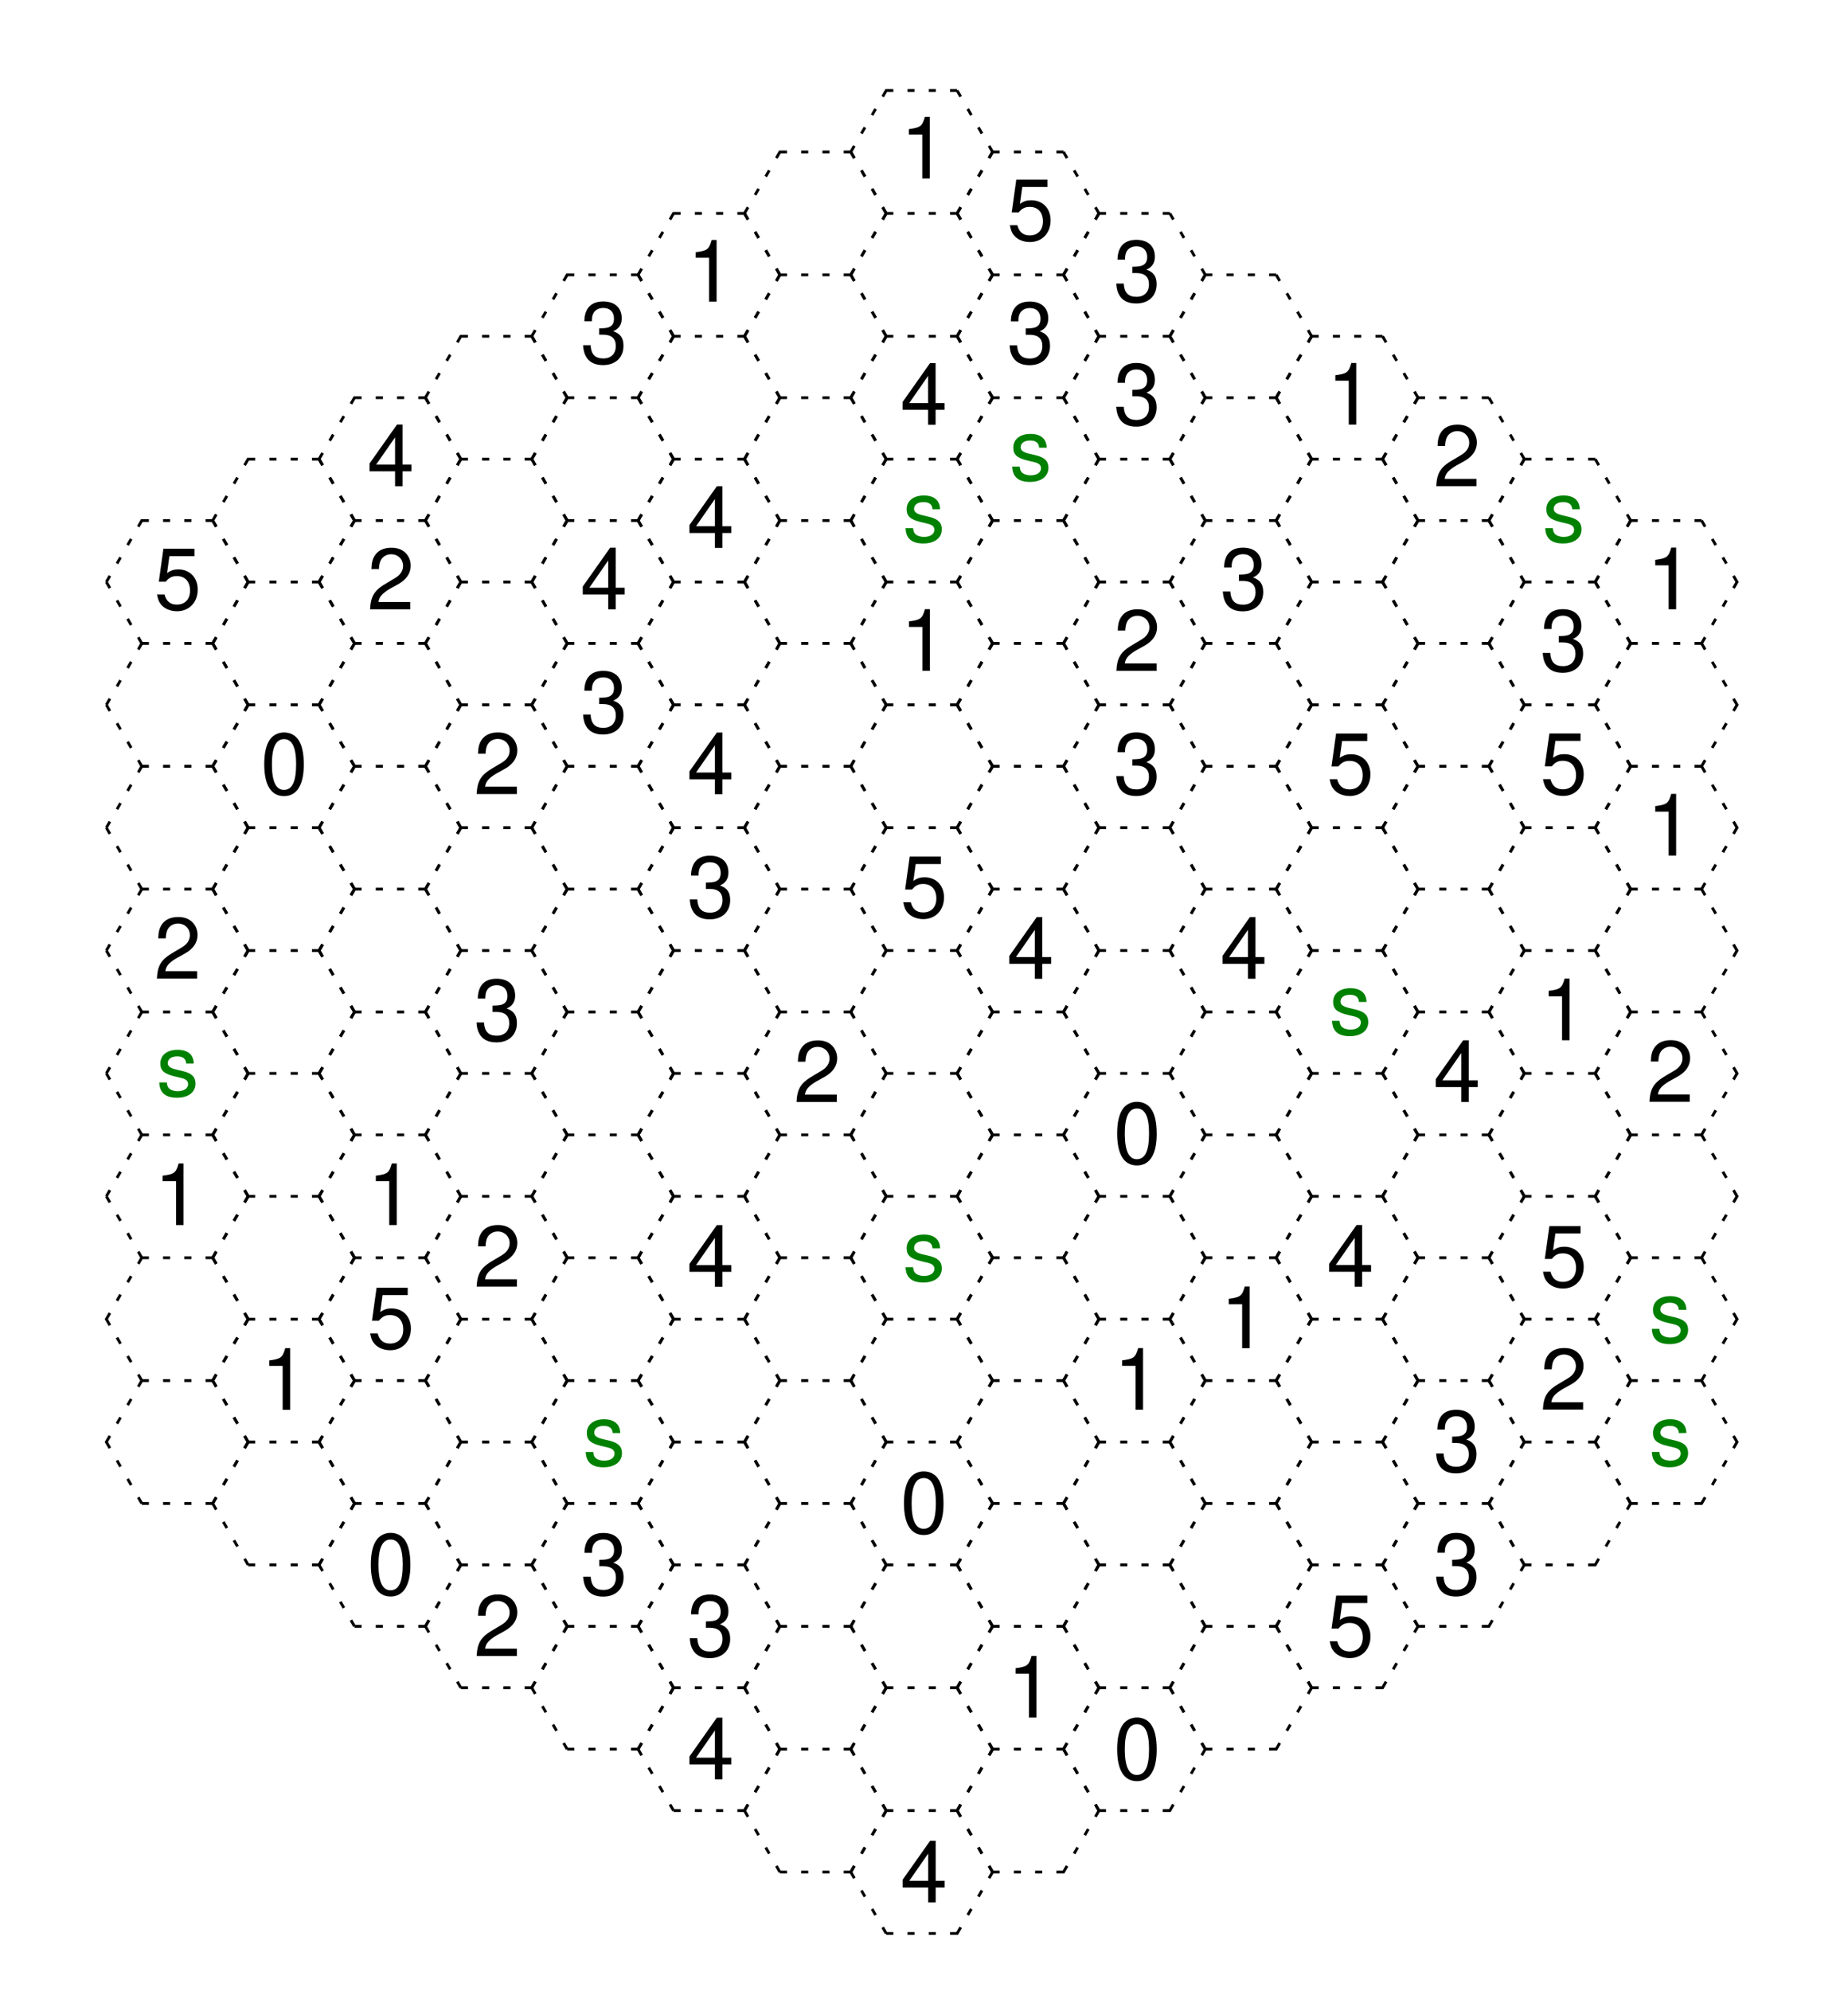 <?xml version="1.0" encoding="UTF-8" standalone="no"?>
<!-- Created with Inkscape (http://www.inkscape.org/) -->

<svg
   version="1.1"
   id="svg1"
   width="346.667"
   height="373.333"
   viewBox="0 0 346.667 373.333"
   sodipodi:docname="sheepwolves-day4.pdf"
   xmlns:inkscape="http://www.inkscape.org/namespaces/inkscape"
   xmlns:sodipodi="http://sodipodi.sourceforge.net/DTD/sodipodi-0.dtd"
   xmlns="http://www.w3.org/2000/svg"
   xmlns:svg="http://www.w3.org/2000/svg">
  <defs
     id="defs1" />
  <sodipodi:namedview
     id="namedview1"
     pagecolor="#ffffff"
     bordercolor="#666666"
     borderopacity="1.0"
     inkscape:showpageshadow="2"
     inkscape:pageopacity="0.0"
     inkscape:pagecheckerboard="0"
     inkscape:deskcolor="#d1d1d1">
    <inkscape:page
       x="0"
       y="0"
       inkscape:label="1"
       id="page1"
       width="346.667"
       height="373.333"
       margin="0"
       bleed="0" />
  </sodipodi:namedview>
  <g
     id="g1"
     inkscape:groupmode="layer"
     inkscape:label="1">
    <path
       id="path1"
       d="m 200,1900 h 100 l 50,86.6 -50,86.6 H 200 l -50,-86.6 50,-86.6 m 0,-173.2 h 100 l 50,86.6 -50,86.6 H 200 l -50,-86.6 50,-86.6 m 0,-173.2 h 100 l 50,86.6 -50,86.6 H 200 l -50,-86.6 50,-86.6 m 0,-173.2 h 100 l 50,86.6 -50,86.6 H 200 l -50,-86.6 50,-86.6 m 0,-173.2 h 100 l 50,86.6 -50,86.6 H 200 l -50,-86.6 50,-86.6 m 0,-173.2 h 100 l 50,86.6 -50,86.6 H 200 l -50,-86.6 50,-86.6 m 0,-173.199 H 300 L 350,947.398 300,1034 H 200 l -50,-86.602 50,-86.597 m 0,-173.199 h 100 l 50,86.597 -50,86.602 H 200 l -50,-86.602 50,-86.597"
       style="fill:none;stroke:#000000;stroke-width:4;stroke-linecap:butt;stroke-linejoin:miter;stroke-miterlimit:10;stroke-dasharray:10, 20, 10, 20, 10, 20, 10, 0;stroke-dashoffset:800;stroke-opacity:1"
       transform="matrix(0.133,0,0,-0.133,0,373.333)" />
    <path
       id="path2"
       d="m 350,1986.6 h 100 l 50,86.6 -50,86.6 H 350 l -50,-86.6 50,-86.6 m 0,-173.2 h 100 l 50,86.6 -50,86.6 H 350 l -50,-86.6 50,-86.6 m 0,-173.2 h 100 l 50,86.6 -50,86.6 H 350 l -50,-86.6 50,-86.6 m 0,-173.2 h 100 l 50,86.6 -50,86.6 H 350 l -50,-86.6 50,-86.6 m 0,-173.2 h 100 l 50,86.6 -50,86.6 H 350 l -50,-86.6 50,-86.6 m 0,-173.2 h 100 l 50,86.6 -50,86.6 H 350 l -50,-86.6 50,-86.6 m 0,-173.202 h 100 l 50,86.602 -50,86.6 H 350 l -50,-86.6 50,-86.602 m 0,-173.199 h 100 l 50,86.602 -50,86.597 H 350 l -50,-86.597 50,-86.602 M 350,601 h 100 l 50,86.602 -50,86.597 H 350 L 300,687.602 350,601"
       style="fill:none;stroke:#000000;stroke-width:4;stroke-linecap:butt;stroke-linejoin:miter;stroke-miterlimit:10;stroke-dasharray:10, 20, 10, 20, 10, 20, 10, 0;stroke-dashoffset:800;stroke-opacity:1"
       transform="matrix(0.133,0,0,-0.133,0,373.333)" />
    <path
       id="path3"
       d="m 500,2073.2 h 100 l 50,86.6 -50,86.6 H 500 l -50,-86.6 50,-86.6 m 0,-173.2 h 100 l 50,86.6 -50,86.6 H 500 l -50,-86.6 50,-86.6 m 0,-173.2 h 100 l 50,86.6 -50,86.6 H 500 l -50,-86.6 50,-86.6 m 0,-173.2 h 100 l 50,86.6 -50,86.6 H 500 l -50,-86.6 50,-86.6 m 0,-173.2 h 100 l 50,86.6 -50,86.6 H 500 l -50,-86.6 50,-86.6 m 0,-173.2 h 100 l 50,86.6 -50,86.6 H 500 l -50,-86.6 50,-86.6 m 0,-173.2 h 100 l 50,86.6 -50,86.6 H 500 l -50,-86.6 50,-86.6 m 0,-173.199 H 600 L 650,947.398 600,1034 H 500 l -50,-86.602 50,-86.597 m 0,-173.199 h 100 l 50,86.597 -50,86.602 H 500 l -50,-86.602 50,-86.597 m 0,-173.204 H 600 L 650,601 600,687.602 H 500 L 450,601 500,514.398"
       style="fill:none;stroke:#000000;stroke-width:4;stroke-linecap:butt;stroke-linejoin:miter;stroke-miterlimit:10;stroke-dasharray:10, 20, 10, 20, 10, 20, 10, 0;stroke-dashoffset:800;stroke-opacity:1"
       transform="matrix(0.133,0,0,-0.133,0,373.333)" />
    <path
       id="path4"
       d="m 650,2159.8 h 100 l 50,86.6 -50,86.6 H 650 l -50,-86.6 50,-86.6 m 0,-173.2 h 100 l 50,86.6 -50,86.6 H 650 l -50,-86.6 50,-86.6 m 0,-173.2 h 100 l 50,86.6 -50,86.6 H 650 l -50,-86.6 50,-86.6 m 0,-173.2 h 100 l 50,86.6 -50,86.6 H 650 l -50,-86.6 50,-86.6 m 0,-173.2 h 100 l 50,86.6 -50,86.6 H 650 l -50,-86.6 50,-86.6 m 0,-173.2 h 100 l 50,86.6 -50,86.6 H 650 l -50,-86.6 50,-86.6 m 0,-173.2 h 100 l 50,86.6 -50,86.6 H 650 l -50,-86.6 50,-86.6 m 0,-173.202 h 100 l 50,86.602 -50,86.6 H 650 l -50,-86.6 50,-86.602 m 0,-173.199 h 100 l 50,86.602 -50,86.597 H 650 l -50,-86.597 50,-86.602 M 650,601 h 100 l 50,86.602 -50,86.597 H 650 L 600,687.602 650,601 m 0,-173.199 H 750 L 800,514.398 750,601 H 650 l -50,-86.602 50,-86.597"
       style="fill:none;stroke:#000000;stroke-width:4;stroke-linecap:butt;stroke-linejoin:miter;stroke-miterlimit:10;stroke-dasharray:10, 20, 10, 20, 10, 20, 10, 0;stroke-dashoffset:800;stroke-opacity:1"
       transform="matrix(0.133,0,0,-0.133,0,373.333)" />
    <path
       id="path5"
       d="m 800,2246.4 h 100 l 50,86.6 -50,86.6 H 800 l -50,-86.6 50,-86.6 m 0,-173.2 h 100 l 50,86.6 -50,86.6 H 800 l -50,-86.6 50,-86.6 m 0,-173.2 h 100 l 50,86.6 -50,86.6 H 800 l -50,-86.6 50,-86.6 m 0,-173.2 h 100 l 50,86.6 -50,86.6 H 800 l -50,-86.6 50,-86.6 m 0,-173.2 h 100 l 50,86.6 -50,86.6 H 800 l -50,-86.6 50,-86.6 m 0,-173.2 h 100 l 50,86.6 -50,86.6 H 800 l -50,-86.6 50,-86.6 m 0,-173.2 h 100 l 50,86.6 -50,86.6 H 800 l -50,-86.6 50,-86.6 m 0,-173.2 h 100 l 50,86.6 -50,86.6 H 800 l -50,-86.6 50,-86.6 m 0,-173.199 H 900 L 950,947.398 900,1034 H 800 l -50,-86.602 50,-86.597 m 0,-173.199 h 100 l 50,86.597 -50,86.602 H 800 l -50,-86.602 50,-86.597 m 0,-173.204 H 900 L 950,601 900,687.602 H 800 L 750,601 800,514.398 m 0,-173.199 h 100 l 50,86.602 -50,86.597 H 800 l -50,-86.597 50,-86.602"
       style="fill:none;stroke:#000000;stroke-width:4;stroke-linecap:butt;stroke-linejoin:miter;stroke-miterlimit:10;stroke-dasharray:10, 20, 10, 20, 10, 20, 10, 0;stroke-dashoffset:800;stroke-opacity:1"
       transform="matrix(0.133,0,0,-0.133,0,373.333)" />
    <path
       id="path6"
       d="m 950,2333 h 100 l 50,86.6 -50,86.6 H 950 l -50,-86.6 50,-86.6 m 0,-173.2 h 100 l 50,86.6 -50,86.6 H 950 l -50,-86.6 50,-86.6 m 0,-173.2 h 100 l 50,86.6 -50,86.6 H 950 l -50,-86.6 50,-86.6 m 0,-173.2 h 100 l 50,86.6 -50,86.6 H 950 l -50,-86.6 50,-86.6 m 0,-173.2 h 100 l 50,86.6 -50,86.6 H 950 l -50,-86.6 50,-86.6 m 0,-173.2 h 100 l 50,86.6 -50,86.6 H 950 l -50,-86.6 50,-86.6 m 0,-173.2 h 100 l 50,86.6 -50,86.6 H 950 l -50,-86.6 50,-86.6 m 0,-173.2 h 100 l 50,86.6 -50,86.6 H 950 l -50,-86.6 50,-86.6 m 0,-173.202 h 100 l 50,86.602 -50,86.6 H 950 l -50,-86.6 50,-86.602 m 0,-173.199 h 100 l 50,86.602 -50,86.597 H 950 l -50,-86.597 50,-86.602 M 950,601 h 100 l 50,86.602 -50,86.597 H 950 L 900,687.602 950,601 m 0,-173.199 h 100 l 50,86.597 L 1050,601 H 950 l -50,-86.602 50,-86.597 m 0,-173.199 h 100 l 50,86.597 -50,86.602 H 950 l -50,-86.602 50,-86.597"
       style="fill:none;stroke:#000000;stroke-width:4;stroke-linecap:butt;stroke-linejoin:miter;stroke-miterlimit:10;stroke-dasharray:10, 20, 10, 20, 10, 20, 10, 0;stroke-dashoffset:800;stroke-opacity:1"
       transform="matrix(0.133,0,0,-0.133,0,373.333)" />
    <path
       id="path7"
       d="m 1100,2419.6 h 100 l 50,86.6 -50,86.6 h -100 l -50,-86.6 50,-86.6 m 0,-173.2 h 100 l 50,86.6 -50,86.6 h -100 l -50,-86.6 50,-86.6 m 0,-173.2 h 100 l 50,86.6 -50,86.6 h -100 l -50,-86.6 50,-86.6 m 0,-173.2 h 100 l 50,86.6 -50,86.6 h -100 l -50,-86.6 50,-86.6 m 0,-173.2 h 100 l 50,86.6 -50,86.6 h -100 l -50,-86.6 50,-86.6 m 0,-173.2 h 100 l 50,86.6 -50,86.6 h -100 l -50,-86.6 50,-86.6 m 0,-173.2 h 100 l 50,86.6 -50,86.6 h -100 l -50,-86.6 50,-86.6 m 0,-173.2 h 100 l 50,86.6 -50,86.6 h -100 l -50,-86.6 50,-86.6 m 0,-173.2 h 100 l 50,86.6 -50,86.6 h -100 l -50,-86.6 50,-86.6 m 0,-173.199 h 100 l 50,86.597 -50,86.602 h -100 l -50,-86.602 50,-86.597 m 0,-173.199 h 100 l 50,86.597 -50,86.602 h -100 l -50,-86.602 50,-86.597 m 0,-173.204 h 100 l 50,86.602 -50,86.602 H 1100 L 1050,601 l 50,-86.602 m 0,-173.199 h 100 l 50,86.602 -50,86.597 h -100 l -50,-86.597 50,-86.602 M 1100,168 h 100 l 50,86.602 -50,86.597 H 1100 L 1050,254.602 1100,168"
       style="fill:none;stroke:#000000;stroke-width:4;stroke-linecap:butt;stroke-linejoin:miter;stroke-miterlimit:10;stroke-dasharray:10, 20, 10, 20, 10, 20, 10, 0;stroke-dashoffset:800;stroke-opacity:1"
       transform="matrix(0.133,0,0,-0.133,0,373.333)" />
    <path
       id="path8"
       d="m 1250,2506.2 h 100 l 50,86.6 -50,86.6 h -100 l -50,-86.6 50,-86.6 m 0,-173.2 h 100 l 50,86.6 -50,86.6 h -100 l -50,-86.6 50,-86.6 m 0,-173.2 h 100 l 50,86.6 -50,86.6 h -100 l -50,-86.6 50,-86.6 m 0,-173.2 h 100 l 50,86.6 -50,86.6 h -100 l -50,-86.6 50,-86.6 m 0,-173.2 h 100 l 50,86.6 -50,86.6 h -100 l -50,-86.6 50,-86.6 m 0,-173.2 h 100 l 50,86.6 -50,86.6 h -100 l -50,-86.6 50,-86.6 m 0,-173.2 h 100 l 50,86.6 -50,86.6 h -100 l -50,-86.6 50,-86.6 m 0,-173.2 h 100 l 50,86.6 -50,86.6 h -100 l -50,-86.6 50,-86.6 m 0,-173.2 h 100 l 50,86.6 -50,86.6 h -100 l -50,-86.6 50,-86.6 m 0,-173.198 h 100 l 50,86.598 -50,86.6 h -100 l -50,-86.6 50,-86.598 m 0,-173.203 h 100 l 50,86.602 -50,86.601 h -100 l -50,-86.601 50,-86.602 M 1250,601 h 100 l 50,86.602 -50,86.597 H 1250 L 1200,687.602 1250,601 m 0,-173.199 h 100 l 50,86.601 -50,86.598 h -100 l -50,-86.598 50,-86.601 m 0,-173.199 h 100 l 50,86.597 -50,86.602 h -100 l -50,-86.602 50,-86.597 m 0,-173.2 h 100 L 1400,168 1350,254.602 H 1250 L 1200,168 1250,81.402"
       style="fill:none;stroke:#000000;stroke-width:4;stroke-linecap:butt;stroke-linejoin:miter;stroke-miterlimit:10;stroke-dasharray:10, 20, 10, 20, 10, 20, 10, 0;stroke-dashoffset:800;stroke-opacity:1"
       transform="matrix(0.133,0,0,-0.133,0,373.333)" />
    <path
       id="path9"
       d="m 1400,2419.6 h 100 l 50,86.6 -50,86.6 h -100 l -50,-86.6 50,-86.6 m 0,-173.2 h 100 l 50,86.6 -50,86.6 h -100 l -50,-86.6 50,-86.6 m 0,-173.2 h 100 l 50,86.6 -50,86.6 h -100 l -50,-86.6 50,-86.6 m 0,-173.2 h 100 l 50,86.6 -50,86.6 h -100 l -50,-86.6 50,-86.6 m 0,-173.2 h 100 l 50,86.6 -50,86.6 h -100 l -50,-86.6 50,-86.6 m 0,-173.2 h 100 l 50,86.6 -50,86.6 h -100 l -50,-86.6 50,-86.6 m 0,-173.2 h 100 l 50,86.6 -50,86.6 h -100 l -50,-86.6 50,-86.6 m 0,-173.2 h 100 l 50,86.6 -50,86.6 h -100 l -50,-86.6 50,-86.6 m 0,-173.2 h 100 l 50,86.6 -50,86.6 h -100 l -50,-86.6 50,-86.6 m 0,-173.199 h 100 l 50,86.601 -50,86.598 h -100 l -50,-86.598 50,-86.601 m 0,-173.199 h 100 l 50,86.597 -50,86.602 h -100 l -50,-86.602 50,-86.597 m 0,-173.2 h 100 l 50,86.598 -50,86.602 H 1400 L 1350,601 l 50,-86.598 m 0,-173.203 h 100 l 50,86.602 -50,86.601 h -100 l -50,-86.601 50,-86.602 M 1400,168 h 100 l 50,86.602 -50,86.597 H 1400 L 1350,254.602 1400,168"
       style="fill:none;stroke:#000000;stroke-width:4;stroke-linecap:butt;stroke-linejoin:miter;stroke-miterlimit:10;stroke-dasharray:10, 20, 10, 20, 10, 20, 10, 0;stroke-dashoffset:800;stroke-opacity:1"
       transform="matrix(0.133,0,0,-0.133,0,373.333)" />
    <path
       id="path10"
       d="m 1550,2333 h 100 l 50,86.6 -50,86.6 h -100 l -50,-86.6 50,-86.6 m 0,-173.2 h 100 l 50,86.6 -50,86.6 h -100 l -50,-86.6 50,-86.6 m 0,-173.2 h 100 l 50,86.6 -50,86.6 h -100 l -50,-86.6 50,-86.6 m 0,-173.2 h 100 l 50,86.6 -50,86.6 h -100 l -50,-86.6 50,-86.6 m 0,-173.2 h 100 l 50,86.6 -50,86.6 h -100 l -50,-86.6 50,-86.6 m 0,-173.2 h 100 l 50,86.6 -50,86.6 h -100 l -50,-86.6 50,-86.6 m 0,-173.2 h 100 l 50,86.6 -50,86.6 h -100 l -50,-86.6 50,-86.6 m 0,-173.2 h 100 l 50,86.6 -50,86.6 h -100 l -50,-86.6 50,-86.6 m 0,-173.198 h 100 l 50,86.598 -50,86.6 h -100 l -50,-86.6 50,-86.598 m 0,-173.203 h 100 l 50,86.602 -50,86.601 h -100 l -50,-86.601 50,-86.602 M 1550,601 h 100 l 50,86.602 -50,86.597 H 1550 L 1500,687.602 1550,601 m 0,-173.199 h 100 l 50,86.601 -50,86.598 h -100 l -50,-86.598 50,-86.601 m 0,-173.199 h 100 l 50,86.597 -50,86.602 h -100 l -50,-86.602 50,-86.597"
       style="fill:none;stroke:#000000;stroke-width:4;stroke-linecap:butt;stroke-linejoin:miter;stroke-miterlimit:10;stroke-dasharray:10, 20, 10, 20, 10, 20, 10, 0;stroke-dashoffset:800;stroke-opacity:1"
       transform="matrix(0.133,0,0,-0.133,0,373.333)" />
    <path
       id="path11"
       d="m 1700,2246.4 h 100 l 50,86.6 -50,86.6 h -100 l -50,-86.6 50,-86.6 m 0,-173.2 h 100 l 50,86.6 -50,86.6 h -100 l -50,-86.6 50,-86.6 m 0,-173.2 h 100 l 50,86.6 -50,86.6 h -100 l -50,-86.6 50,-86.6 m 0,-173.2 h 100 l 50,86.6 -50,86.6 h -100 l -50,-86.6 50,-86.6 m 0,-173.2 h 100 l 50,86.6 -50,86.6 h -100 l -50,-86.6 50,-86.6 m 0,-173.2 h 100 l 50,86.6 -50,86.6 h -100 l -50,-86.6 50,-86.6 m 0,-173.2 h 100 l 50,86.6 -50,86.6 h -100 l -50,-86.6 50,-86.6 m 0,-173.2 h 100 l 50,86.6 -50,86.6 h -100 l -50,-86.6 50,-86.6 m 0,-173.199 h 100 l 50,86.601 -50,86.598 h -100 l -50,-86.598 50,-86.601 m 0,-173.199 h 100 l 50,86.597 -50,86.602 h -100 l -50,-86.602 50,-86.597 m 0,-173.2 h 100 l 50,86.598 -50,86.602 H 1700 L 1650,601 l 50,-86.598 m 0,-173.203 h 100 l 50,86.602 -50,86.601 h -100 l -50,-86.601 50,-86.602"
       style="fill:none;stroke:#000000;stroke-width:4;stroke-linecap:butt;stroke-linejoin:miter;stroke-miterlimit:10;stroke-dasharray:10, 20, 10, 20, 10, 20, 10, 0;stroke-dashoffset:800;stroke-opacity:1"
       transform="matrix(0.133,0,0,-0.133,0,373.333)" />
    <path
       id="path12"
       d="m 1850,2159.8 h 100 l 50,86.6 -50,86.6 h -100 l -50,-86.6 50,-86.6 m 0,-173.2 h 100 l 50,86.6 -50,86.6 h -100 l -50,-86.6 50,-86.6 m 0,-173.2 h 100 l 50,86.6 -50,86.6 h -100 l -50,-86.6 50,-86.6 m 0,-173.2 h 100 l 50,86.6 -50,86.6 h -100 l -50,-86.6 50,-86.6 m 0,-173.2 h 100 l 50,86.6 -50,86.6 h -100 l -50,-86.6 50,-86.6 m 0,-173.2 h 100 l 50,86.6 -50,86.6 h -100 l -50,-86.6 50,-86.6 m 0,-173.2 h 100 l 50,86.6 -50,86.6 h -100 l -50,-86.6 50,-86.6 m 0,-173.202 h 100 l 50,86.602 -50,86.6 h -100 l -50,-86.6 50,-86.602 m 0,-173.199 h 100 l 50,86.602 -50,86.597 h -100 l -50,-86.597 50,-86.602 M 1850,601 h 100 l 50,86.602 -50,86.597 H 1850 L 1800,687.602 1850,601 m 0,-173.199 h 100 l 50,86.597 -50,86.602 h -100 l -50,-86.602 50,-86.597"
       style="fill:none;stroke:#000000;stroke-width:4;stroke-linecap:butt;stroke-linejoin:miter;stroke-miterlimit:10;stroke-dasharray:10, 20, 10, 20, 10, 20, 10, 0;stroke-dashoffset:800;stroke-opacity:1"
       transform="matrix(0.133,0,0,-0.133,0,373.333)" />
    <path
       id="path13"
       d="m 2000,2073.2 h 100 l 50,86.6 -50,86.6 h -100 l -50,-86.6 50,-86.6 m 0,-173.2 h 100 l 50,86.6 -50,86.6 h -100 l -50,-86.6 50,-86.6 m 0,-173.2 h 100 l 50,86.6 -50,86.6 h -100 l -50,-86.6 50,-86.6 m 0,-173.2 h 100 l 50,86.6 -50,86.6 h -100 l -50,-86.6 50,-86.6 m 0,-173.2 h 100 l 50,86.6 -50,86.6 h -100 l -50,-86.6 50,-86.6 m 0,-173.2 h 100 l 50,86.6 -50,86.6 h -100 l -50,-86.6 50,-86.6 m 0,-173.2 h 100 l 50,86.6 -50,86.6 h -100 l -50,-86.6 50,-86.6 m 0,-173.199 h 100 l 50,86.597 -50,86.602 h -100 l -50,-86.602 50,-86.597 m 0,-173.199 h 100 l 50,86.597 -50,86.602 h -100 l -50,-86.602 50,-86.597 m 0,-173.204 h 100 l 50,86.602 -50,86.602 H 2000 L 1950,601 l 50,-86.602"
       style="fill:none;stroke:#000000;stroke-width:4;stroke-linecap:butt;stroke-linejoin:miter;stroke-miterlimit:10;stroke-dasharray:10, 20, 10, 20, 10, 20, 10, 0;stroke-dashoffset:800;stroke-opacity:1"
       transform="matrix(0.133,0,0,-0.133,0,373.333)" />
    <path
       id="path14"
       d="m 2150,1986.6 h 100 l 50,86.6 -50,86.6 h -100 l -50,-86.6 50,-86.6 m 0,-173.2 h 100 l 50,86.6 -50,86.6 h -100 l -50,-86.6 50,-86.6 m 0,-173.2 h 100 l 50,86.6 -50,86.6 h -100 l -50,-86.6 50,-86.6 m 0,-173.2 h 100 l 50,86.6 -50,86.6 h -100 l -50,-86.6 50,-86.6 m 0,-173.2 h 100 l 50,86.6 -50,86.6 h -100 l -50,-86.6 50,-86.6 m 0,-173.2 h 100 l 50,86.6 -50,86.6 h -100 l -50,-86.6 50,-86.6 m 0,-173.202 h 100 l 50,86.602 -50,86.6 h -100 l -50,-86.6 50,-86.602 m 0,-173.199 h 100 l 50,86.602 -50,86.597 h -100 l -50,-86.597 50,-86.602 M 2150,601 h 100 l 50,86.602 -50,86.597 H 2150 L 2100,687.602 2150,601"
       style="fill:none;stroke:#000000;stroke-width:4;stroke-linecap:butt;stroke-linejoin:miter;stroke-miterlimit:10;stroke-dasharray:10, 20, 10, 20, 10, 20, 10, 0;stroke-dashoffset:800;stroke-opacity:1"
       transform="matrix(0.133,0,0,-0.133,0,373.333)" />
    <path
       id="path15"
       d="m 2300,1900 h 100 l 50,86.6 -50,86.6 h -100 l -50,-86.6 50,-86.6 m 0,-173.2 h 100 l 50,86.6 -50,86.6 h -100 l -50,-86.6 50,-86.6 m 0,-173.2 h 100 l 50,86.6 -50,86.6 h -100 l -50,-86.6 50,-86.6 m 0,-173.2 h 100 l 50,86.6 -50,86.6 h -100 l -50,-86.6 50,-86.6 m 0,-173.2 h 100 l 50,86.6 -50,86.6 h -100 l -50,-86.6 50,-86.6 m 0,-173.2 h 100 l 50,86.6 -50,86.6 h -100 l -50,-86.6 50,-86.6 m 0,-173.199 h 100 l 50,86.597 -50,86.602 h -100 l -50,-86.602 50,-86.597 m 0,-173.199 h 100 l 50,86.597 -50,86.602 h -100 l -50,-86.602 50,-86.597"
       style="fill:none;stroke:#000000;stroke-width:4;stroke-linecap:butt;stroke-linejoin:miter;stroke-miterlimit:10;stroke-dasharray:10, 20, 10, 20, 10, 20, 10, 0;stroke-dashoffset:800;stroke-opacity:1"
       transform="matrix(0.133,0,0,-0.133,0,373.333)" />
    <path
       id="path16"
       d="M 5.708,-8.508 H 1.325 L 0.681,-3.879 H 1.653 c 0.492,-0.586 0.902,-0.785 1.57,-0.785 1.148,0 1.852,0.773 1.852,2.039 0,1.219 -0.703,1.969 -1.863,1.969 -0.914,0 -1.488,-0.469 -1.734,-1.43 H 0.423 c 0.141,0.691 0.258,1.031 0.516,1.348 0.48,0.645 1.348,1.02 2.297,1.02 1.723,0 2.918,-1.254 2.918,-3.059 0,-1.676 -1.113,-2.824 -2.742,-2.824 -0.598,0 -1.078,0.152 -1.57,0.516 l 0.328,-2.379 H 5.708 Z M 6.071,50.918 H 1.595 c 0.105,-0.727 0.492,-1.172 1.535,-1.816 l 1.207,-0.668 c 1.184,-0.656 1.793,-1.547 1.793,-2.613 0,-0.727 -0.281,-1.395 -0.785,-1.863 -0.504,-0.457 -1.137,-0.668 -1.934,-0.668 -1.078,0 -1.887,0.375 -2.355,1.125 -0.293,0.457 -0.434,0.996 -0.457,1.875 H 1.653 c 0.035,-0.598 0.117,-0.938 0.258,-1.23 0.27,-0.527 0.82,-0.855 1.465,-0.855 0.961,0 1.676,0.703 1.676,1.641 0,0.691 -0.398,1.289 -1.148,1.723 l -1.102,0.656 c -1.781,1.02 -2.297,1.828 -2.391,3.727 H 6.071 Z m 0,0"
       style="fill:#000000;fill-opacity:1;fill-rule:nonzero;stroke:none"
       aria-label="5&#10; &#10; &#10;2"
       transform="matrix(1.333,0,0,1.333,28.885,114.227)" />
    <path
       id="path17"
       d="m 5.261,-4.535 c -0.023,-1.242 -0.832,-1.934 -2.285,-1.934 -1.465,0 -2.414,0.762 -2.414,1.922 0,0.984 0.504,1.453 1.992,1.816 l 0.938,0.223 c 0.691,0.164 0.973,0.422 0.973,0.867 0,0.598 -0.586,0.996 -1.465,0.996 -0.539,0 -0.996,-0.164 -1.242,-0.422 C 1.593,-1.242 1.522,-1.43 1.464,-1.875 H 0.409 c 0.047,1.453 0.867,2.156 2.508,2.156 1.582,0 2.59,-0.785 2.59,-1.992 0,-0.938 -0.527,-1.453 -1.781,-1.758 L 2.776,-3.691 c -0.82,-0.199 -1.172,-0.457 -1.172,-0.902 0,-0.586 0.516,-0.949 1.336,-0.949 0.797,0 1.23,0.352 1.254,1.008 z m 0,0"
       style="fill:#008000;fill-opacity:1;fill-rule:nonzero;stroke:none"
       aria-label="s"
       transform="matrix(1.333,0,0,1.333,29.333,205.445)" />
    <path
       id="path18"
       d="m 3.106,-6.177 v 6.176 H 4.161 V -8.673 H 3.47 c -0.375,1.324 -0.609,1.512 -2.25,1.723 v 0.773 z M 18.306,-69.291 c -0.797,0 -1.512,0.352 -1.957,0.949 -0.551,0.762 -0.832,1.91 -0.832,3.527 0,2.918 0.961,4.477 2.789,4.477 1.793,0 2.777,-1.559 2.777,-4.406 0,-1.688 -0.258,-2.812 -0.82,-3.598 -0.445,-0.609 -1.16,-0.949 -1.957,-0.949 z m 0,0.938 c 1.137,0 1.699,1.16 1.699,3.516 0,2.461 -0.551,3.621 -1.723,3.621 -1.125,0 -1.688,-1.207 -1.688,-3.586 0,-2.391 0.562,-3.551 1.711,-3.551 z m -0.199,88.157 v 6.176 h 1.055 v -8.672 h -0.691 c -0.375,1.324 -0.609,1.512 -2.25,1.723 v 0.773 z M 33.927,-106.018 v 2.098 h 1.055 v -2.098 h 1.254 v -0.949 h -1.254 v -5.625 h -0.785 l -3.855,5.461 v 1.113 z m 0,-0.949 h -2.66 l 2.66,-3.832 z m 2.145,19.324 h -4.477 c 0.105,-0.727 0.492,-1.172 1.535,-1.816 l 1.207,-0.668 c 1.184,-0.656 1.793,-1.547 1.793,-2.613 0,-0.727 -0.281,-1.395 -0.785,-1.863 -0.504,-0.457 -1.137,-0.668 -1.934,-0.668 -1.078,0 -1.887,0.375 -2.355,1.125 -0.293,0.457 -0.434,0.996 -0.457,1.875 h 1.055 c 0.035,-0.598 0.117,-0.938 0.258,-1.23 0.27,-0.527 0.82,-0.855 1.465,-0.855 0.961,0 1.676,0.703 1.676,1.641 0,0.691 -0.398,1.289 -1.148,1.723 l -1.102,0.656 c -1.781,1.02 -2.297,1.828 -2.391,3.727 h 5.66 z m -2.965,81.466 v 6.176 h 1.055 V -8.673 h -0.691 c -0.375,1.324 -0.609,1.512 -2.25,1.723 v 0.773 z M 35.708,8.811 h -4.383 l -0.645,4.629 h 0.973 c 0.492,-0.586 0.902,-0.785 1.57,-0.785 1.148,0 1.852,0.773 1.852,2.039 0,1.219 -0.703,1.969 -1.863,1.969 -0.914,0 -1.488,-0.469 -1.734,-1.43 h -1.055 c 0.141,0.691 0.258,1.031 0.516,1.348 0.48,0.645 1.348,1.02 2.297,1.02 1.723,0 2.918,-1.254 2.918,-3.059 0,-1.676 -1.113,-2.824 -2.742,-2.824 -0.598,0 -1.078,0.152 -1.57,0.516 L 32.169,9.854 H 35.708 Z M 33.306,43.288 c -0.797,0 -1.512,0.352 -1.957,0.949 -0.551,0.762 -0.832,1.91 -0.832,3.527 0,2.918 0.961,4.477 2.789,4.477 1.793,0 2.777,-1.559 2.777,-4.406 0,-1.688 -0.258,-2.812 -0.82,-3.598 -0.445,-0.609 -1.16,-0.949 -1.957,-0.949 z m 0,0.938 c 1.137,0 1.699,1.16 1.699,3.516 0,2.461 -0.551,3.621 -1.723,3.621 -1.125,0 -1.688,-1.207 -1.688,-3.586 0,-2.391 0.562,-3.551 1.711,-3.551 z M 51.071,-61.666 h -4.477 c 0.105,-0.727 0.492,-1.172 1.535,-1.816 l 1.207,-0.668 c 1.184,-0.656 1.793,-1.547 1.793,-2.613 0,-0.727 -0.281,-1.395 -0.785,-1.863 -0.504,-0.457 -1.137,-0.668 -1.934,-0.668 -1.078,0 -1.887,0.375 -2.355,1.125 -0.293,0.457 -0.434,0.996 -0.457,1.875 h 1.055 c 0.035,-0.598 0.117,-0.938 0.258,-1.23 0.27,-0.527 0.82,-0.855 1.465,-0.855 0.961,0 1.676,0.703 1.676,1.641 0,0.691 -0.398,1.289 -1.148,1.723 l -1.102,0.656 c -1.781,1.02 -2.297,1.828 -2.391,3.727 h 5.66 z m -3.422,31.688 h 0.574 c 1.16,0 1.77,0.539 1.77,1.582 0,1.09 -0.656,1.758 -1.758,1.758 -1.16,0 -1.723,-0.586 -1.793,-1.863 h -1.055 c 0.047,0.691 0.164,1.148 0.375,1.535 0.434,0.844 1.266,1.266 2.426,1.266 1.758,0 2.883,-1.066 2.883,-2.707 0,-1.102 -0.422,-1.699 -1.441,-2.062 0.797,-0.328 1.195,-0.926 1.195,-1.805 0,-1.488 -0.973,-2.379 -2.602,-2.379 -1.711,0 -2.625,0.961 -2.66,2.789 h 1.055 c 0.012,-0.527 0.059,-0.82 0.199,-1.09 0.234,-0.492 0.762,-0.785 1.418,-0.785 0.938,0 1.5,0.574 1.5,1.5 0,0.621 -0.211,0.984 -0.68,1.195 -0.281,0.117 -0.668,0.164 -1.406,0.176 z m 3.422,37.594 h -4.477 c 0.105,-0.727 0.492,-1.172 1.535,-1.816 l 1.207,-0.668 c 1.184,-0.656 1.793,-1.547 1.793,-2.613 0,-0.727 -0.281,-1.395 -0.785,-1.863 -0.504,-0.457 -1.137,-0.668 -1.934,-0.668 -1.078,0 -1.887,0.375 -2.355,1.125 -0.293,0.457 -0.434,0.996 -0.457,1.875 h 1.055 c 0.035,-0.598 0.117,-0.938 0.258,-1.23 0.27,-0.527 0.82,-0.855 1.465,-0.855 0.961,0 1.676,0.703 1.676,1.641 0,0.691 -0.398,1.289 -1.148,1.723 l -1.102,0.656 c -1.781,1.02 -2.297,1.828 -2.391,3.727 h 5.66 z m 0,51.961 h -4.477 c 0.105,-0.727 0.492,-1.172 1.535,-1.816 l 1.207,-0.668 c 1.184,-0.656 1.793,-1.547 1.793,-2.613 0,-0.727 -0.281,-1.395 -0.785,-1.863 -0.504,-0.457 -1.137,-0.668 -1.934,-0.668 -1.078,0 -1.887,0.375 -2.355,1.125 -0.293,0.457 -0.434,0.996 -0.457,1.875 h 1.055 c 0.035,-0.598 0.117,-0.938 0.258,-1.23 0.27,-0.527 0.82,-0.855 1.465,-0.855 0.961,0 1.676,0.703 1.676,1.641 0,0.691 -0.398,1.289 -1.148,1.723 l -1.102,0.656 c -1.781,1.02 -2.297,1.828 -2.391,3.727 h 5.66 z M 62.649,-125.237 h 0.574 c 1.16,0 1.77,0.539 1.77,1.582 0,1.09 -0.656,1.758 -1.758,1.758 -1.16,0 -1.723,-0.586 -1.793,-1.863 h -1.055 c 0.047,0.691 0.164,1.148 0.375,1.535 0.434,0.844 1.266,1.266 2.426,1.266 1.758,0 2.883,-1.066 2.883,-2.707 0,-1.102 -0.422,-1.699 -1.441,-2.062 0.797,-0.328 1.195,-0.926 1.195,-1.805 0,-1.488 -0.973,-2.379 -2.602,-2.379 -1.711,0 -2.625,0.961 -2.66,2.789 h 1.055 c 0.012,-0.527 0.059,-0.82 0.199,-1.09 0.234,-0.492 0.762,-0.785 1.418,-0.785 0.938,0 1.5,0.574 1.5,1.5 0,0.621 -0.211,0.984 -0.68,1.195 -0.281,0.117 -0.668,0.164 -1.406,0.176 z m 1.277,36.536 v 2.098 h 1.055 v -2.098 h 1.254 v -0.949 h -1.254 v -5.625 h -0.785 l -3.855,5.461 v 1.113 z m 0,-0.949 h -2.66 l 2.66,-3.832 z m -1.277,16.371 h 0.574 c 1.16,0 1.77,0.539 1.77,1.582 0,1.09 -0.656,1.758 -1.758,1.758 -1.16,0 -1.723,-0.586 -1.793,-1.863 h -1.055 c 0.047,0.691 0.164,1.148 0.375,1.535 0.434,0.844 1.266,1.266 2.426,1.266 1.758,0 2.883,-1.066 2.883,-2.707 0,-1.102 -0.422,-1.699 -1.441,-2.062 0.797,-0.328 1.195,-0.926 1.195,-1.805 0,-1.488 -0.973,-2.379 -2.602,-2.379 -1.711,0 -2.625,0.961 -2.66,2.789 h 1.055 c 0.012,-0.527 0.059,-0.82 0.199,-1.09 0.234,-0.492 0.762,-0.785 1.418,-0.785 0.938,0 1.5,0.574 1.5,1.5 0,0.621 -0.211,0.984 -0.68,1.195 -0.281,0.117 -0.668,0.164 -1.406,0.176 z m 0,0"
       style="fill:#000000;fill-opacity:1;fill-rule:nonzero;stroke:none"
       aria-label="1&#10; &#10; &#10;0&#10; &#10; &#10; &#10; &#10;1&#10;4&#10;2&#10; &#10; &#10; &#10; &#10;1&#10;5&#10; &#10;0&#10; &#10; &#10; &#10;2&#10; &#10;3&#10; &#10;2&#10; &#10; &#10;2&#10;3&#10; &#10;4&#10;3&#10; &#10; &#10; &#10; &#10; "
       transform="matrix(1.333,0,0,1.333,28.885,229.693)" />
    <path
       id="path19"
       d="m 5.261,-4.534 c -0.023,-1.242 -0.832,-1.934 -2.285,-1.934 -1.465,0 -2.414,0.762 -2.414,1.922 0,0.984 0.504,1.453 1.992,1.816 l 0.938,0.223 c 0.691,0.164 0.973,0.422 0.973,0.867 0,0.598 -0.586,0.996 -1.465,0.996 -0.539,0 -0.996,-0.164 -1.242,-0.422 C 1.593,-1.241 1.522,-1.429 1.464,-1.874 H 0.409 c 0.047,1.453 0.867,2.156 2.508,2.156 1.582,0 2.59,-0.785 2.59,-1.992 0,-0.938 -0.527,-1.453 -1.781,-1.758 L 2.776,-3.691 c -0.82,-0.199 -1.172,-0.457 -1.172,-0.902 0,-0.586 0.516,-0.949 1.336,-0.949 0.797,0 1.23,0.352 1.254,1.008 z m 0,0"
       style="fill:#008000;fill-opacity:1;fill-rule:nonzero;stroke:none"
       aria-label="s"
       transform="matrix(1.333,0,0,1.333,109.333,274.725)" />
    <path
       id="path20"
       d="m 2.649,-3.997 h 0.574 c 1.16,0 1.77,0.539 1.77,1.582 0,1.09 -0.656,1.758 -1.758,1.758 -1.16,0 -1.723,-0.586 -1.793,-1.863 H 0.388 c 0.047,0.691 0.164,1.148 0.375,1.535 0.434,0.844 1.266,1.266 2.426,1.266 1.758,0 2.883,-1.066 2.883,-2.707 0,-1.102 -0.422,-1.699 -1.441,-2.062 0.797,-0.328 1.195,-0.926 1.195,-1.805 0,-1.488 -0.973,-2.379 -2.602,-2.379 -1.711,0 -2.625,0.961 -2.66,2.789 H 1.618 c 0.012,-0.527 0.059,-0.82 0.199,-1.09 0.234,-0.492 0.762,-0.785 1.418,-0.785 0.938,0 1.5,0.574 1.5,1.5 0,0.621 -0.211,0.984 -0.68,1.195 -0.281,0.117 -0.668,0.164 -1.406,0.176 z M 18.106,-188.037 v 6.176 h 1.055 v -8.672 h -0.691 c -0.375,1.324 -0.609,1.512 -2.25,1.723 v 0.773 z m 0.82,38.719 v 2.098 h 1.055 v -2.098 h 1.254 v -0.949 h -1.254 v -5.625 h -0.785 l -3.855,5.461 v 1.113 z m 0,-0.949 h -2.66 l 2.66,-3.832 z m 0,35.59 v 2.098 h 1.055 v -2.098 h 1.254 v -0.949 h -1.254 v -5.625 h -0.785 l -3.855,5.461 v 1.113 z m 0,-0.949 h -2.66 l 2.66,-3.832 z m -1.277,16.371 h 0.574 c 1.16,0 1.77,0.539 1.77,1.582 0,1.09 -0.656,1.758 -1.758,1.758 -1.16,0 -1.723,-0.586 -1.793,-1.863 h -1.055 c 0.047,0.691 0.164,1.148 0.375,1.535 0.434,0.844 1.266,1.266 2.426,1.266 1.758,0 2.883,-1.066 2.883,-2.707 0,-1.102 -0.422,-1.699 -1.441,-2.062 0.797,-0.328 1.195,-0.926 1.195,-1.805 0,-1.488 -0.973,-2.379 -2.602,-2.379 -1.711,0 -2.625,0.961 -2.66,2.789 h 1.055 c 0.012,-0.527 0.059,-0.82 0.199,-1.09 0.234,-0.492 0.762,-0.785 1.418,-0.785 0.938,0 1.5,0.574 1.5,1.5 0,0.621 -0.211,0.984 -0.68,1.195 -0.281,0.117 -0.668,0.164 -1.406,0.176 z m 1.277,53.856 v 2.098 h 1.055 v -2.098 h 1.254 v -0.949 h -1.254 v -5.625 h -0.785 l -3.855,5.461 v 1.113 z m 0,-0.949 h -2.66 l 2.66,-3.832 z M 17.649,4.663 h 0.574 c 1.16,0 1.77,0.539 1.77,1.582 0,1.09 -0.656,1.758 -1.758,1.758 -1.16,0 -1.723,-0.586 -1.793,-1.863 h -1.055 c 0.047,0.691 0.164,1.148 0.375,1.535 0.434,0.844 1.266,1.266 2.426,1.266 1.758,0 2.883,-1.066 2.883,-2.707 0,-1.102 -0.422,-1.699 -1.441,-2.062 0.797,-0.328 1.195,-0.926 1.195,-1.805 0,-1.488 -0.973,-2.379 -2.602,-2.379 -1.711,0 -2.625,0.961 -2.66,2.789 h 1.055 c 0.012,-0.527 0.059,-0.82 0.199,-1.09 0.234,-0.492 0.762,-0.785 1.418,-0.785 0.938,0 1.5,0.574 1.5,1.5 0,0.621 -0.211,0.984 -0.68,1.195 -0.281,0.117 -0.668,0.164 -1.406,0.176 z M 18.927,23.882 v 2.098 h 1.055 v -2.098 h 1.254 v -0.949 h -1.254 v -5.625 h -0.785 l -3.855,5.461 v 1.113 z m 0,-0.949 h -2.66 l 2.66,-3.832 z m 17.145,-93.258 h -4.477 c 0.105,-0.727 0.492,-1.172 1.535,-1.816 l 1.207,-0.668 c 1.184,-0.656 1.793,-1.547 1.793,-2.613 0,-0.727 -0.281,-1.395 -0.785,-1.863 -0.504,-0.457 -1.137,-0.668 -1.934,-0.668 -1.078,0 -1.887,0.375 -2.355,1.125 -0.293,0.457 -0.434,0.996 -0.457,1.875 h 1.055 c 0.035,-0.598 0.117,-0.938 0.258,-1.23 0.27,-0.527 0.82,-0.855 1.465,-0.855 0.961,0 1.676,0.703 1.676,1.641 0,0.691 -0.398,1.289 -1.148,1.723 l -1.102,0.656 c -1.781,1.02 -2.297,1.828 -2.391,3.727 h 5.66 z M 48.106,-205.357 v 6.176 h 1.055 v -8.672 h -0.691 c -0.375,1.324 -0.609,1.512 -2.25,1.723 v 0.773 z m 0.82,38.719 v 2.098 h 1.055 v -2.098 h 1.254 v -0.949 h -1.254 v -5.625 h -0.785 l -3.855,5.461 v 1.113 z m 0,-0.949 h -2.66 l 2.66,-3.832 z m 0,0"
       style="fill:#000000;fill-opacity:1;fill-rule:nonzero;stroke:none"
       aria-label="3&#10;1&#10; &#10;4&#10; &#10;4&#10;3&#10; &#10; &#10;4&#10; &#10; &#10;3&#10;4&#10; &#10; &#10; &#10; &#10; &#10; &#10; &#10;2&#10;1&#10; &#10;4"
       transform="matrix(1.333,0,0,1.333,108.885,298.973)" />
    <path
       id="path21"
       d="m 5.261,-4.537 c -0.023,-1.242 -0.832,-1.934 -2.285,-1.934 -1.465,0 -2.414,0.762 -2.414,1.922 0,0.984 0.504,1.453 1.992,1.816 l 0.938,0.223 c 0.691,0.164 0.973,0.422 0.973,0.867 0,0.598 -0.586,0.996 -1.465,0.996 -0.539,0 -0.996,-0.164 -1.242,-0.422 C 1.593,-1.244 1.522,-1.431 1.464,-1.876 H 0.409 c 0.047,1.453 0.867,2.156 2.508,2.156 1.582,0 2.59,-0.785 2.59,-1.992 0,-0.938 -0.527,-1.453 -1.781,-1.758 L 2.776,-3.693 c -0.82,-0.199 -1.172,-0.457 -1.172,-0.902 0,-0.586 0.516,-0.949 1.336,-0.949 0.797,0 1.23,0.352 1.254,1.008 z m 0,0"
       style="fill:#008000;fill-opacity:1;fill-rule:nonzero;stroke:none"
       aria-label="s"
       transform="matrix(1.333,0,0,1.333,169.333,101.525)" />
    <path
       id="path22"
       d="M 3.107,-6.176 V 7.8125e-5 H 4.161 V -8.672 H 3.47 c -0.375,1.324 -0.609,1.512 -2.25,1.723 v 0.773 z M 5.708,26.133 H 1.325 L 0.681,30.762 H 1.653 c 0.492,-0.586 0.902,-0.785 1.57,-0.785 1.148,0 1.852,0.773 1.852,2.039 0,1.219 -0.703,1.969 -1.863,1.969 -0.914,0 -1.488,-0.469 -1.734,-1.43 H 0.423 c 0.141,0.691 0.258,1.031 0.516,1.348 0.48,0.645 1.348,1.02 2.297,1.02 1.723,0 2.918,-1.254 2.918,-3.059 0,-1.676 -1.113,-2.824 -2.742,-2.824 -0.598,0 -1.078,0.152 -1.57,0.516 l 0.328,-2.379 h 3.539 z m 0,0"
       style="fill:#000000;fill-opacity:1;fill-rule:nonzero;stroke:none"
       aria-label="1&#10; &#10;5&#10; &#10; "
       transform="matrix(1.333,0,0,1.333,168.885,125.773)" />
    <path
       id="path23"
       d="m 5.261,-4.535 c -0.023,-1.242 -0.832,-1.934 -2.285,-1.934 -1.465,0 -2.414,0.762 -2.414,1.922 0,0.984 0.504,1.453 1.992,1.816 l 0.938,0.223 c 0.691,0.164 0.973,0.422 0.973,0.867 0,0.598 -0.586,0.996 -1.465,0.996 -0.539,0 -0.996,-0.164 -1.242,-0.422 C 1.593,-1.242 1.522,-1.429 1.464,-1.875 H 0.409 c 0.047,1.453 0.867,2.156 2.508,2.156 1.582,0 2.59,-0.785 2.59,-1.992 0,-0.938 -0.527,-1.453 -1.781,-1.758 L 2.776,-3.691 c -0.82,-0.199 -1.172,-0.457 -1.172,-0.902 0,-0.586 0.516,-0.949 1.336,-0.949 0.797,0 1.23,0.352 1.254,1.008 z m 0,0"
       style="fill:#008000;fill-opacity:1;fill-rule:nonzero;stroke:none"
       aria-label="s"
       transform="matrix(1.333,0,0,1.333,169.333,240.085)" />
    <path
       id="path24"
       d="m 3.306,-8.672 c -0.797,0 -1.512,0.352 -1.957,0.949 -0.551,0.762 -0.832,1.91 -0.832,3.527 0,2.918 0.961,4.477 2.789,4.477 1.793,0 2.777,-1.559 2.777,-4.406 0,-1.688 -0.258,-2.812 -0.82,-3.598 -0.445,-0.609 -1.16,-0.949 -1.957,-0.949 z m 0,0.938 c 1.137,0 1.699,1.16 1.699,3.516 0,2.461 -0.551,3.621 -1.723,3.621 -1.125,0 -1.688,-1.207 -1.688,-3.586 0,-2.391 0.562,-3.551 1.711,-3.551 z M 3.927,49.863 v 2.098 H 4.981 V 49.863 H 6.235 V 48.913 H 4.981 v -5.625 H 4.196 l -3.855,5.461 v 1.113 z m 0,-0.949 H 1.267 L 3.927,45.081 Z M 20.708,-190.369 h -4.383 l -0.645,4.629 h 0.973 c 0.492,-0.586 0.902,-0.785 1.57,-0.785 1.148,0 1.852,0.773 1.852,2.039 0,1.219 -0.703,1.969 -1.863,1.969 -0.914,0 -1.488,-0.469 -1.734,-1.43 h -1.055 c 0.141,0.691 0.258,1.031 0.516,1.348 0.48,0.645 1.348,1.02 2.297,1.02 1.723,0 2.918,-1.254 2.918,-3.059 0,-1.676 -1.113,-2.824 -2.742,-2.824 -0.598,0 -1.078,0.152 -1.57,0.516 l 0.328,-2.379 h 3.539 z m -3.059,21.832 h 0.574 c 1.16,0 1.77,0.539 1.77,1.582 0,1.09 -0.656,1.758 -1.758,1.758 -1.16,0 -1.723,-0.586 -1.793,-1.863 h -1.055 c 0.047,0.691 0.164,1.148 0.375,1.535 0.434,0.844 1.266,1.266 2.426,1.266 1.758,0 2.883,-1.066 2.883,-2.707 0,-1.102 -0.422,-1.699 -1.441,-2.062 0.797,-0.328 1.195,-0.926 1.195,-1.805 0,-1.488 -0.973,-2.379 -2.602,-2.379 -1.711,0 -2.625,0.961 -2.66,2.789 h 1.055 c 0.012,-0.527 0.059,-0.82 0.199,-1.09 0.234,-0.492 0.762,-0.785 1.418,-0.785 0.938,0 1.5,0.574 1.5,1.5 0,0.621 -0.211,0.984 -0.68,1.195 -0.281,0.117 -0.668,0.164 -1.406,0.176 z m 0,0"
       style="fill:#000000;fill-opacity:1;fill-rule:nonzero;stroke:none"
       aria-label=" 0&#10; &#10; &#10;4&#10;5&#10;3"
       transform="matrix(1.333,0,0,1.333,168.885,287.427)" />
    <path
       id="path25"
       d="m 5.261,-4.534 c -0.023,-1.242 -0.832,-1.934 -2.285,-1.934 -1.465,0 -2.414,0.762 -2.414,1.922 0,0.984 0.504,1.453 1.992,1.816 l 0.938,0.223 c 0.691,0.164 0.973,0.422 0.973,0.867 0,0.598 -0.586,0.996 -1.465,0.996 -0.539,0 -0.996,-0.164 -1.242,-0.422 C 1.593,-1.241 1.522,-1.428 1.464,-1.874 H 0.409 c 0.047,1.453 0.867,2.156 2.508,2.156 1.582,0 2.59,-0.785 2.59,-1.992 0,-0.938 -0.527,-1.453 -1.781,-1.758 L 2.776,-3.69 c -0.82,-0.199 -1.172,-0.457 -1.172,-0.902 0,-0.586 0.516,-0.949 1.336,-0.949 0.797,0 1.23,0.352 1.254,1.008 z m 0,0"
       style="fill:#008000;fill-opacity:1;fill-rule:nonzero;stroke:none"
       aria-label="s"
       transform="matrix(1.333,0,0,1.333,189.333,89.979)" />
    <path
       id="path26"
       d="M 3.927,-2.097 V 7.59375e-4 H 4.981 V -2.097 H 6.235 V -3.046 H 4.981 v -5.625 H 4.196 l -3.855,5.461 v 1.113 z m 0,-0.949 H 1.267 L 3.927,-6.878 Z M 3.106,97.744 V 103.92 H 4.161 V 95.248 H 3.47 c -0.375,1.324 -0.609,1.512 -2.25,1.723 v 0.773 z M 17.649,-99.257 h 0.574 c 1.16,0 1.77,0.539 1.77,1.582 0,1.09 -0.656,1.758 -1.758,1.758 -1.16,0 -1.723,-0.586 -1.793,-1.863 h -1.055 c 0.047,0.691 0.164,1.148 0.375,1.535 0.434,0.844 1.266,1.266 2.426,1.266 1.758,0 2.883,-1.066 2.883,-2.707 0,-1.102 -0.422,-1.699 -1.441,-2.062 0.797,-0.328 1.195,-0.926 1.195,-1.805 0,-1.488 -0.973,-2.379 -2.602,-2.379 -1.711,0 -2.625,0.961 -2.66,2.789 h 1.055 c 0.012,-0.527 0.059,-0.82 0.199,-1.09 0.234,-0.492 0.762,-0.785 1.418,-0.785 0.938,0 1.5,0.574 1.5,1.5 0,0.621 -0.211,0.984 -0.68,1.195 -0.281,0.117 -0.668,0.164 -1.406,0.176 z m 0,17.32 h 0.574 c 1.16,0 1.77,0.539 1.77,1.582 0,1.09 -0.656,1.758 -1.758,1.758 -1.16,0 -1.723,-0.586 -1.793,-1.863 h -1.055 c 0.047,0.691 0.164,1.148 0.375,1.535 0.434,0.844 1.266,1.266 2.426,1.266 1.758,0 2.883,-1.066 2.883,-2.707 0,-1.102 -0.422,-1.699 -1.441,-2.062 0.797,-0.328 1.195,-0.926 1.195,-1.805 0,-1.488 -0.973,-2.379 -2.602,-2.379 -1.711,0 -2.625,0.961 -2.66,2.789 h 1.055 c 0.012,-0.527 0.059,-0.82 0.199,-1.09 0.234,-0.492 0.762,-0.785 1.418,-0.785 0.938,0 1.5,0.574 1.5,1.5 0,0.621 -0.211,0.984 -0.68,1.195 -0.281,0.117 -0.668,0.164 -1.406,0.176 z m 3.422,37.594 h -4.477 c 0.105,-0.727 0.492,-1.172 1.535,-1.816 l 1.207,-0.668 c 1.184,-0.656 1.793,-1.547 1.793,-2.613 0,-0.727 -0.281,-1.395 -0.785,-1.863 -0.504,-0.457 -1.137,-0.668 -1.934,-0.668 -1.078,0 -1.887,0.375 -2.355,1.125 -0.293,0.457 -0.434,0.996 -0.457,1.875 h 1.055 c 0.035,-0.598 0.117,-0.938 0.258,-1.23 0.27,-0.527 0.82,-0.855 1.465,-0.855 0.961,0 1.676,0.703 1.676,1.641 0,0.691 -0.398,1.289 -1.148,1.723 l -1.102,0.656 c -1.781,1.02 -2.297,1.828 -2.391,3.727 h 5.66 z m -3.422,14.367 h 0.574 c 1.16,0 1.77,0.539 1.77,1.582 0,1.09 -0.656,1.758 -1.758,1.758 -1.16,0 -1.723,-0.586 -1.793,-1.863 h -1.055 c 0.047,0.691 0.164,1.148 0.375,1.535 0.434,0.844 1.266,1.266 2.426,1.266 1.758,0 2.883,-1.066 2.883,-2.707 0,-1.102 -0.422,-1.699 -1.441,-2.062 0.797,-0.328 1.195,-0.926 1.195,-1.805 0,-1.488 -0.973,-2.379 -2.602,-2.379 -1.711,0 -2.625,0.961 -2.66,2.789 h 1.055 c 0.012,-0.527 0.059,-0.82 0.199,-1.09 0.234,-0.492 0.762,-0.785 1.418,-0.785 0.938,0 1.5,0.574 1.5,1.5 0,0.621 -0.211,0.984 -0.68,1.195 -0.281,0.117 -0.668,0.164 -1.406,0.176 z m 0.656,47.282 c -0.797,0 -1.512,0.352 -1.957,0.949 -0.551,0.762 -0.832,1.91 -0.832,3.527 0,2.918 0.961,4.477 2.789,4.477 1.793,0 2.777,-1.559 2.777,-4.406 0,-1.688 -0.258,-2.812 -0.82,-3.598 -0.445,-0.609 -1.16,-0.949 -1.957,-0.949 z m 0,0.938 c 1.137,0 1.699,1.16 1.699,3.516 0,2.461 -0.551,3.621 -1.723,3.621 -1.125,0 -1.688,-1.207 -1.688,-3.586 0,-2.391 0.562,-3.551 1.711,-3.551 z m -0.199,36.199 v 6.176 h 1.055 v -8.672 h -0.691 c -0.375,1.324 -0.609,1.512 -2.25,1.723 v 0.773 z m 0.199,49.465 c -0.797,0 -1.512,0.352 -1.957,0.949 -0.551,0.762 -0.832,1.91 -0.832,3.527 0,2.918 0.961,4.477 2.789,4.477 1.793,0 2.777,-1.559 2.777,-4.406 0,-1.688 -0.258,-2.812 -0.82,-3.598 -0.445,-0.609 -1.16,-0.949 -1.957,-0.949 z m 0,0.938 c 1.137,0 1.699,1.16 1.699,3.516 0,2.461 -0.551,3.621 -1.723,3.621 -1.125,0 -1.688,-1.207 -1.688,-3.586 0,-2.391 0.562,-3.551 1.711,-3.551 z m 14.344,-160.802 h 0.574 c 1.16,0 1.77,0.539 1.77,1.582 0,1.09 -0.656,1.758 -1.758,1.758 -1.16,0 -1.723,-0.586 -1.793,-1.863 h -1.055 c 0.047,0.691 0.164,1.148 0.375,1.535 0.434,0.844 1.266,1.266 2.426,1.266 1.758,0 2.883,-1.066 2.883,-2.707 0,-1.102 -0.422,-1.699 -1.441,-2.062 0.797,-0.328 1.195,-0.926 1.195,-1.805 0,-1.488 -0.973,-2.379 -2.602,-2.379 -1.711,0 -2.625,0.961 -2.66,2.789 h 1.055 c 0.012,-0.527 0.059,-0.82 0.199,-1.09 0.234,-0.492 0.762,-0.785 1.418,-0.785 0.938,0 1.5,0.574 1.5,1.5 0,0.621 -0.211,0.984 -0.68,1.195 -0.281,0.117 -0.668,0.164 -1.406,0.176 z m 1.277,53.856 v 2.098 h 1.055 V -2.1 h 1.254 v -0.949 h -1.254 v -5.625 h -0.785 l -3.855,5.461 v 1.113 z m 0,-0.949 H 31.267 L 33.927,-6.881 Z M 33.106,45.783 v 6.176 h 1.055 v -8.672 h -0.691 c -0.375,1.324 -0.609,1.512 -2.25,1.723 v 0.773 z m 15,-129.899 v 6.176 h 1.055 v -8.672 h -0.691 c -0.375,1.324 -0.609,1.512 -2.25,1.723 v 0.773 z m 2.602,49.626 h -4.383 l -0.645,4.629 h 0.973 c 0.492,-0.586 0.902,-0.785 1.57,-0.785 1.148,0 1.852,0.773 1.852,2.039 0,1.219 -0.703,1.969 -1.863,1.969 -0.914,0 -1.488,-0.469 -1.734,-1.43 h -1.055 c 0.141,0.691 0.258,1.031 0.516,1.348 0.48,0.645 1.348,1.02 2.297,1.02 1.723,0 2.918,-1.254 2.918,-3.059 0,-1.676 -1.113,-2.824 -2.742,-2.824 -0.598,0 -1.078,0.152 -1.57,0.516 l 0.328,-2.379 h 3.539 z m 0,0"
       style="fill:#000000;fill-opacity:1;fill-rule:nonzero;stroke:none"
       aria-label="   4&#10; &#10; &#10; &#10; &#10; &#10;1&#10;3&#10;3&#10; &#10;2&#10;3&#10; &#10; &#10;0&#10; &#10;1&#10; &#10; &#10;0&#10; &#10; &#10;3&#10; &#10; &#10;4&#10; &#10; &#10;1&#10;1&#10; &#10; &#10;5&#10; "
       transform="matrix(1.333,0,0,1.333,188.885,183.507)" />
    <path
       id="path27"
       d="m 5.261,-4.535 c -0.023,-1.242 -0.832,-1.934 -2.285,-1.934 -1.465,0 -2.414,0.762 -2.414,1.922 0,0.984 0.504,1.453 1.992,1.816 l 0.938,0.223 c 0.691,0.164 0.973,0.422 0.973,0.867 0,0.598 -0.586,0.996 -1.465,0.996 -0.539,0 -0.996,-0.164 -1.242,-0.422 C 1.593,-1.242 1.522,-1.43 1.464,-1.875 H 0.409 c 0.047,1.453 0.867,2.156 2.508,2.156 1.582,0 2.59,-0.785 2.59,-1.992 0,-0.938 -0.527,-1.453 -1.781,-1.758 L 2.776,-3.692 c -0.82,-0.199 -1.172,-0.457 -1.172,-0.902 0,-0.586 0.516,-0.949 1.336,-0.949 0.797,0 1.23,0.352 1.254,1.008 z m 0,0"
       style="fill:#008000;fill-opacity:1;fill-rule:nonzero;stroke:none"
       aria-label="s"
       transform="matrix(1.333,0,0,1.333,249.333,193.899)" />
    <path
       id="path28"
       d="m 3.927,-2.099 v 2.098 H 4.981 V -2.099 H 6.235 V -3.048 H 4.981 v -5.625 H 4.196 l -3.855,5.461 v 1.113 z m 0,-0.949 H 1.267 l 2.66,-3.832 z m 1.781,46.5 H 1.325 L 0.681,48.081 H 1.653 c 0.492,-0.586 0.902,-0.785 1.57,-0.785 1.148,0 1.852,0.773 1.852,2.039 0,1.219 -0.703,1.969 -1.863,1.969 -0.914,0 -1.488,-0.469 -1.734,-1.43 H 0.423 c 0.141,0.691 0.258,1.031 0.516,1.348 0.48,0.645 1.348,1.02 2.297,1.02 1.723,0 2.918,-1.254 2.918,-3.059 0,-1.676 -1.113,-2.824 -2.742,-2.824 -0.598,0 -1.078,0.152 -1.57,0.516 l 0.328,-2.379 H 5.708 Z M 21.071,-113.623 h -4.477 c 0.105,-0.727 0.492,-1.172 1.535,-1.816 l 1.207,-0.668 c 1.184,-0.656 1.793,-1.547 1.793,-2.613 0,-0.727 -0.281,-1.395 -0.785,-1.863 -0.504,-0.457 -1.137,-0.668 -1.934,-0.668 -1.078,0 -1.887,0.375 -2.355,1.125 -0.293,0.457 -0.434,0.996 -0.457,1.875 h 1.055 c 0.035,-0.598 0.117,-0.938 0.258,-1.23 0.27,-0.527 0.82,-0.855 1.465,-0.855 0.961,0 1.676,0.703 1.676,1.641 0,0.691 -0.398,1.289 -1.148,1.723 l -1.102,0.656 c -1.781,1.02 -2.297,1.828 -2.391,3.727 h 5.66 z m -2.145,85.544 v 2.098 h 1.055 v -2.098 h 1.254 v -0.949 h -1.254 v -5.625 h -0.785 l -3.855,5.461 v 1.113 z m 0,-0.949 h -2.66 l 2.66,-3.832 z m -1.277,51.012 h 0.574 c 1.16,0 1.77,0.539 1.77,1.582 0,1.09 -0.656,1.758 -1.758,1.758 -1.16,0 -1.723,-0.586 -1.793,-1.863 h -1.055 c 0.047,0.691 0.164,1.148 0.375,1.535 0.434,0.844 1.266,1.266 2.426,1.266 1.758,0 2.883,-1.066 2.883,-2.707 0,-1.102 -0.422,-1.699 -1.441,-2.062 0.797,-0.328 1.195,-0.926 1.195,-1.805 0,-1.488 -0.973,-2.379 -2.602,-2.379 -1.711,0 -2.625,0.961 -2.66,2.789 h 1.055 c 0.012,-0.527 0.059,-0.82 0.199,-1.09 0.234,-0.492 0.762,-0.785 1.418,-0.785 0.938,0 1.5,0.574 1.5,1.5 0,0.621 -0.211,0.984 -0.68,1.195 -0.281,0.117 -0.668,0.164 -1.406,0.176 z m 0,17.32 h 0.574 c 1.16,0 1.77,0.539 1.77,1.582 0,1.09 -0.656,1.758 -1.758,1.758 -1.16,0 -1.723,-0.586 -1.793,-1.863 h -1.055 c 0.047,0.691 0.164,1.148 0.375,1.535 0.434,0.844 1.266,1.266 2.426,1.266 1.758,0 2.883,-1.066 2.883,-2.707 0,-1.102 -0.422,-1.699 -1.441,-2.062 0.797,-0.328 1.195,-0.926 1.195,-1.805 0,-1.488 -0.973,-2.379 -2.602,-2.379 -1.711,0 -2.625,0.961 -2.66,2.789 h 1.055 c 0.012,-0.527 0.059,-0.82 0.199,-1.09 0.234,-0.492 0.762,-0.785 1.418,-0.785 0.938,0 1.5,0.574 1.5,1.5 0,0.621 -0.211,0.984 -0.68,1.195 -0.281,0.117 -0.668,0.164 -1.406,0.176 z m 0,0"
       style="fill:#000000;fill-opacity:1;fill-rule:nonzero;stroke:none"
       aria-label=" 4&#10; &#10; &#10;5&#10;2&#10; &#10; &#10; &#10; &#10;4&#10; &#10; &#10;3&#10;3"
       transform="matrix(1.333,0,0,1.333,248.885,241.24)" />
    <path
       id="path29"
       d="m 5.261,-4.537 c -0.023,-1.242 -0.832,-1.934 -2.285,-1.934 -1.465,0 -2.414,0.762 -2.414,1.922 0,0.984 0.504,1.453 1.992,1.816 l 0.938,0.223 c 0.691,0.164 0.973,0.422 0.973,0.867 0,0.598 -0.586,0.996 -1.465,0.996 -0.539,0 -0.996,-0.164 -1.242,-0.422 C 1.593,-1.244 1.522,-1.431 1.464,-1.876 H 0.409 c 0.047,1.453 0.867,2.156 2.508,2.156 1.582,0 2.59,-0.785 2.59,-1.992 0,-0.938 -0.527,-1.453 -1.781,-1.758 L 2.776,-3.693 c -0.82,-0.199 -1.172,-0.457 -1.172,-0.902 0,-0.586 0.516,-0.949 1.336,-0.949 0.797,0 1.23,0.352 1.254,1.008 z m 0,0"
       style="fill:#008000;fill-opacity:1;fill-rule:nonzero;stroke:none"
       aria-label="s"
       transform="matrix(1.333,0,0,1.333,289.333,101.525)" />
    <path
       id="path30"
       d="m 2.649,-3.996 h 0.574 c 1.16,0 1.77,0.539 1.77,1.582 0,1.09 -0.656,1.758 -1.758,1.758 -1.16,0 -1.723,-0.586 -1.793,-1.863 H 0.388 c 0.047,0.691 0.164,1.148 0.375,1.535 0.434,0.844 1.266,1.266 2.426,1.266 1.758,0 2.883,-1.066 2.883,-2.707 0,-1.102 -0.422,-1.699 -1.441,-2.062 0.797,-0.328 1.195,-0.926 1.195,-1.805 0,-1.488 -0.973,-2.379 -2.602,-2.379 -1.711,0 -2.625,0.961 -2.66,2.789 H 1.618 c 0.012,-0.527 0.059,-0.82 0.199,-1.09 0.234,-0.492 0.762,-0.785 1.418,-0.785 0.938,0 1.5,0.574 1.5,1.5 0,0.621 -0.211,0.984 -0.68,1.195 -0.281,0.117 -0.668,0.164 -1.406,0.176 z M 5.708,8.813 H 1.325 L 0.681,13.441 H 1.653 c 0.492,-0.586 0.902,-0.785 1.57,-0.785 1.148,0 1.852,0.773 1.852,2.039 0,1.219 -0.703,1.969 -1.863,1.969 -0.914,0 -1.488,-0.469 -1.734,-1.43 H 0.423 c 0.141,0.691 0.258,1.031 0.516,1.348 0.48,0.645 1.348,1.02 2.297,1.02 1.723,0 2.918,-1.254 2.918,-3.059 0,-1.676 -1.113,-2.824 -2.742,-2.824 -0.598,0 -1.078,0.152 -1.57,0.516 L 2.169,9.856 H 5.708 Z M 3.107,45.785 v 6.176 H 4.161 V 43.289 H 3.47 c -0.375,1.324 -0.609,1.512 -2.25,1.723 v 0.773 z M 5.708,78.091 H 1.325 L 0.681,82.72 H 1.653 c 0.492,-0.586 0.902,-0.785 1.57,-0.785 1.148,0 1.852,0.773 1.852,2.039 0,1.219 -0.703,1.969 -1.863,1.969 -0.914,0 -1.488,-0.469 -1.734,-1.43 H 0.423 c 0.141,0.691 0.258,1.031 0.516,1.348 0.48,0.645 1.348,1.02 2.297,1.02 1.723,0 2.918,-1.254 2.918,-3.059 0,-1.676 -1.113,-2.824 -2.742,-2.824 -0.598,0 -1.078,0.152 -1.57,0.516 l 0.328,-2.379 H 5.708 Z M 6.071,102.876 H 1.595 c 0.105,-0.727 0.492,-1.172 1.535,-1.816 l 1.207,-0.668 c 1.184,-0.656 1.793,-1.547 1.793,-2.613 0,-0.727 -0.281,-1.395 -0.785,-1.863 -0.504,-0.457 -1.137,-0.668 -1.934,-0.668 -1.078,0 -1.887,0.375 -2.355,1.125 -0.293,0.457 -0.434,0.996 -0.457,1.875 H 1.653 c 0.035,-0.598 0.117,-0.938 0.258,-1.23 0.27,-0.527 0.82,-0.855 1.465,-0.855 0.961,0 1.676,0.703 1.676,1.641 0,0.691 -0.398,1.289 -1.148,1.723 l -1.102,0.656 c -1.781,1.02 -2.297,1.828 -2.391,3.727 H 6.071 Z M 18.107,-14.836 v 6.176 h 1.055 v -8.672 h -0.691 c -0.375,1.324 -0.609,1.512 -2.25,1.723 v 0.773 z m 0,34.641 v 6.176 h 1.055 v -8.672 h -0.691 c -0.375,1.324 -0.609,1.512 -2.25,1.723 v 0.773 z m 2.965,39.773 h -4.477 c 0.105,-0.727 0.492,-1.172 1.535,-1.816 l 1.207,-0.668 c 1.184,-0.656 1.793,-1.547 1.793,-2.613 0,-0.727 -0.281,-1.395 -0.785,-1.863 -0.504,-0.457 -1.137,-0.668 -1.934,-0.668 -1.078,0 -1.887,0.375 -2.355,1.125 -0.293,0.457 -0.434,0.996 -0.457,1.875 h 1.055 c 0.035,-0.598 0.117,-0.938 0.258,-1.23 0.27,-0.527 0.82,-0.855 1.465,-0.855 0.961,0 1.676,0.703 1.676,1.641 0,0.691 -0.398,1.289 -1.148,1.723 l -1.102,0.656 c -1.781,1.02 -2.297,1.828 -2.391,3.727 h 5.66 z m 0,0"
       style="fill:#000000;fill-opacity:1;fill-rule:nonzero;stroke:none"
       aria-label="3&#10;5&#10; &#10;1&#10; &#10;5&#10;2&#10;1&#10; &#10;1&#10; &#10;2&#10; "
       transform="matrix(1.333,0,0,1.333,288.885,125.773)" />
    <path
       id="path31"
       d="m 5.261,-4.534 c -0.023,-1.242 -0.832,-1.934 -2.285,-1.934 -1.465,0 -2.414,0.762 -2.414,1.922 0,0.984 0.504,1.453 1.992,1.816 l 0.938,0.223 c 0.691,0.164 0.973,0.422 0.973,0.867 0,0.598 -0.586,0.996 -1.465,0.996 -0.539,0 -0.996,-0.164 -1.242,-0.422 C 1.593,-1.241 1.522,-1.429 1.464,-1.874 H 0.409 c 0.047,1.453 0.867,2.156 2.508,2.156 1.582,0 2.59,-0.785 2.59,-1.992 0,-0.938 -0.527,-1.453 -1.781,-1.758 L 2.776,-3.691 c -0.82,-0.199 -1.172,-0.457 -1.172,-0.902 0,-0.586 0.516,-0.949 1.336,-0.949 0.797,0 1.23,0.352 1.254,1.008 z m 0,17.32 c -0.023,-1.242 -0.832,-1.934 -2.285,-1.934 -1.465,0 -2.414,0.762 -2.414,1.922 0,0.984 0.504,1.453 1.992,1.816 l 0.938,0.223 c 0.691,0.164 0.973,0.422 0.973,0.867 0,0.598 -0.586,0.996 -1.465,0.996 -0.539,0 -0.996,-0.164 -1.242,-0.422 C 1.593,16.079 1.522,15.891 1.464,15.446 H 0.409 c 0.047,1.453 0.867,2.156 2.508,2.156 1.582,0 2.59,-0.785 2.59,-1.992 0,-0.938 -0.527,-1.453 -1.781,-1.758 L 2.776,13.63 c -0.82,-0.199 -1.172,-0.457 -1.172,-0.902 0,-0.586 0.516,-0.949 1.336,-0.949 0.797,0 1.23,0.352 1.254,1.008 z m 0,0"
       style="fill:#008000;fill-opacity:1;fill-rule:nonzero;stroke:none"
       aria-label="s&#10;s"
       transform="matrix(1.333,0,0,1.333,309.333,251.632)" />
  </g>
</svg>
